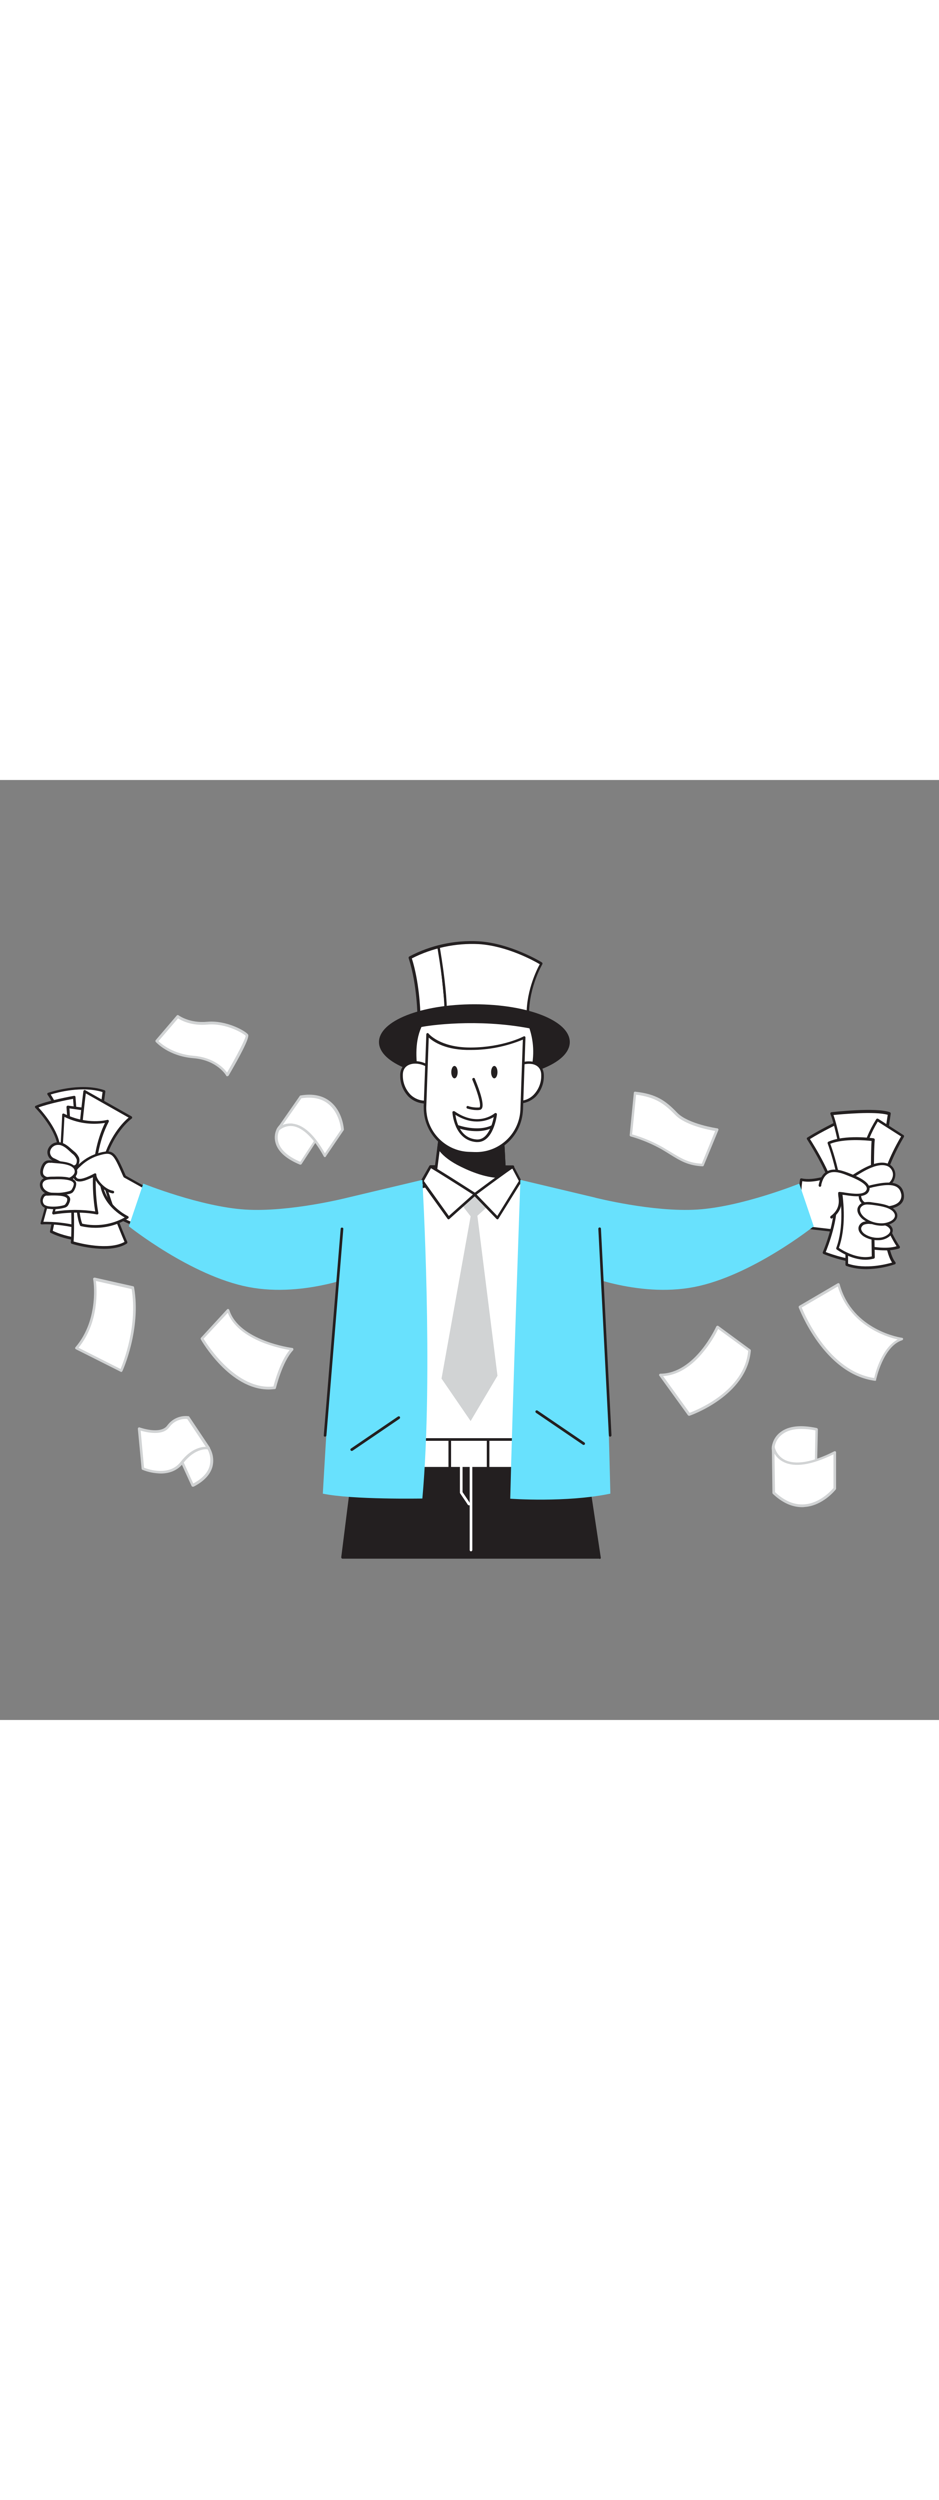 <svg version="1.1" id="Layer_1" xmlns="http://www.w3.org/2000/svg" xmlns:xlink="http://www.w3.org/1999/xlink" x="0px" y="0px" viewBox="0 0 500 500" style="width: 188px;" xml:space="preserve" data-imageid="banker-72" imageName="Banker" class="illustrations_image">
<rect x="0" y="0" width="500" height="500" fill="#808080" stroke="none"/>
<style type="text/css">
	.st0_banker-72{fill:#FFFFFF;}
	.st1_banker-72{fill:#D1D3D4;}
	.st2_banker-72{fill:#231F20;}
	.st3_banker-72{fill:#68E1FD;}
</style>
<g id="Money_banker-72">
	<path class="st0_banker-72" d="M50.3,265.5c0,0,3.7,21.3-9.6,36.7l23.9,12c0,0,10.1-21.7,6.2-44.1L50.3,265.5z"/>
	<path class="st1_banker-72" d="M64.6,314.9c-0.1,0-0.2,0-0.3-0.1l-23.9-12c-0.2-0.1-0.3-0.3-0.4-0.5c0-0.2,0-0.4,0.2-0.6&#10;&#9;&#9;c12.9-15,9.5-36,9.4-36.2c-0.1-0.4,0.2-0.7,0.6-0.8c0.1,0,0.2,0,0.3,0l20.4,4.6c0.3,0.1,0.5,0.3,0.5,0.6&#10;&#9;&#9;c3.9,22.4-6.1,44.3-6.2,44.5c-0.1,0.2-0.2,0.3-0.4,0.4C64.7,314.9,64.6,314.9,64.6,314.9z M41.8,302l22.4,11.3&#10;&#9;&#9;c1.6-3.8,9.1-22.9,5.9-42.5l-19-4.3C51.6,270.8,52.9,288.5,41.8,302z"/>
	<path class="st0_banker-72" d="M446.5,268.3l-20.5,12c0,0,12.9,35,40,38.5c0,0,3.6-18,14.3-21.5C480.3,297.4,453.5,293.9,446.5,268.3z"/>
	<path class="st1_banker-72" d="M466,319.6L466,319.6c-27.3-3.5-40.5-38.6-40.7-39c-0.1-0.3,0-0.7,0.3-0.9l20.5-12c0.2-0.1,0.4-0.1,0.6,0&#10;&#9;&#9;c0.2,0.1,0.4,0.3,0.4,0.5c6.8,24.8,33,28.5,33.2,28.5c0.3,0,0.6,0.3,0.6,0.6c0,0.3-0.2,0.6-0.5,0.7c-10.2,3.3-13.8,20.8-13.9,21&#10;&#9;&#9;C466.6,319.4,466.3,319.6,466,319.6z M426.9,280.6c1.8,4.4,14.5,33.9,38.6,37.5c0.7-3.1,4.1-16,12.5-20.5&#10;&#9;&#9;c-6.6-1.5-25.7-7.7-31.9-28.2L426.9,280.6z"/>
	<path class="st0_banker-72" d="M382.1,290.9c0,0-11.2,25.5-30.4,25.5l15.2,21c0,0,30.2-10.1,32.2-34.1L382.1,290.9z"/>
	<path class="st1_banker-72" d="M366.9,338.2c-0.2,0-0.4-0.1-0.6-0.3l-15.2-21c-0.2-0.2-0.2-0.5-0.1-0.7c0.1-0.2,0.4-0.4,0.6-0.4&#10;&#9;&#9;c18.5,0,29.7-24.9,29.8-25.1c0.1-0.2,0.3-0.3,0.5-0.4c0.2-0.1,0.4,0,0.6,0.1l17,12.5c0.2,0.1,0.3,0.4,0.3,0.6&#10;&#9;&#9;c-2,24.2-32.4,34.6-32.7,34.7C367.1,338.2,367,338.2,366.9,338.2z M353.1,317.1l14.1,19.5c3.8-1.4,29.2-11.6,31.2-32.9l-16-11.7&#10;&#9;&#9;c-2.1,4.3-4.7,8.4-7.8,12.1C368.1,312.2,360.6,316.6,353.1,317.1z"/>
	<path class="st0_banker-72" d="M121.4,282.1l-13.9,15.1c0,0,16.6,29,38.6,26.1c0,0,3.3-14.1,9.3-20.5C155.5,302.8,126.8,299.1,121.4,282.1z"/>
	<path class="st1_banker-72" d="M143,324.2c-20.6,0-35.5-25.6-36.1-26.7c-0.1-0.3-0.1-0.6,0.1-0.8l13.9-15.1c0.2-0.2,0.4-0.3,0.7-0.2&#10;&#9;&#9;c0.2,0.1,0.4,0.2,0.5,0.5c5.2,16.4,33.2,20.2,33.5,20.2c0.3,0,0.5,0.2,0.6,0.5c0.1,0.2,0,0.5-0.1,0.7c-5.8,6.1-9.1,20-9.2,20.2&#10;&#9;&#9;c-0.1,0.3-0.3,0.5-0.6,0.5C145.1,324.1,144.1,324.2,143,324.2z M108.4,297.2c2.2,3.6,17.6,27.5,37.2,25.4&#10;&#9;&#9;c0.6-2.4,3.6-13.3,8.6-19.4c-4.7-0.8-9.4-2.1-13.9-3.8c-9.9-3.9-16.5-9.4-19-16L108.4,297.2z"/>
	<path class="st0_banker-72" d="M148,186.1c0,0-5.9,10.4,12,17.8l10.8-16.6C170.8,187.3,152.3,177.3,148,186.1z"/>
	<path class="st1_banker-72" d="M160,204.6c-0.1,0-0.2,0-0.3,0c-7-2.9-11.3-6.6-12.8-11c-0.9-2.6-0.8-5.4,0.4-7.9c0.8-1.7,2.3-3,4.1-3.5&#10;&#9;&#9;c7.1-2.3,19.1,4.2,19.7,4.5c0.2,0.1,0.3,0.2,0.4,0.4c0,0.2,0,0.4-0.1,0.6l-10.8,16.6C160.5,204.5,160.2,204.6,160,204.6z&#10;&#9;&#9; M155,183.2c-1,0-2,0.1-3,0.4c-1.5,0.4-2.7,1.4-3.3,2.8l0,0c-1,2.1-1.1,4.5-0.3,6.8c1.4,3.9,5.2,7.2,11.5,9.9l10.1-15.4&#10;&#9;&#9;C167.6,186.5,160.6,183.2,155,183.2z M148,186.1L148,186.1z"/>
	<path class="st0_banker-72" d="M182.4,186.1c0,0-1.3-20.9-22.2-17.5L148,186.1c0,0,10.9-11.7,25,13.8L182.4,186.1z"/>
	<path class="st1_banker-72" d="M173,200.6L173,200.6c-0.2,0-0.5-0.1-0.6-0.4c-5.4-9.8-11.2-15.4-16.6-16.1c-2.7-0.3-5.3,0.6-7.3,2.4&#10;&#9;&#9;c-0.2,0.3-0.7,0.3-1,0.1s-0.3-0.7-0.1-1l0,0l12.2-17.5c0.1-0.2,0.3-0.3,0.5-0.3c6.4-1.1,11.7,0,15.7,3.2c6.7,5.3,7.3,14.5,7.3,14.9&#10;&#9;&#9;c0,0.2,0,0.3-0.1,0.4l-9.4,13.8C173.5,200.5,173.2,200.6,173,200.6z M154.6,182.7c0.4,0,0.9,0,1.3,0.1c5.8,0.7,11.6,6,17.1,15.8&#10;&#9;&#9;l8.6-12.6c-0.1-1.4-1.2-9.2-6.8-13.7c-3.6-2.9-8.4-3.9-14.3-3l-10,14.2C151.9,182.9,153.3,182.7,154.6,182.7L154.6,182.7z"/>
	<path class="st0_banker-72" d="M411.7,354.6c0,0,1.2-13.8,23-9.2l-0.4,22.8C434.3,368.2,410.2,365.8,411.7,354.6z"/>
	<path class="st1_banker-72" d="M434.3,368.9L434.3,368.9c-0.7-0.1-16.4-1.8-21.6-8.5c-1.4-1.7-2-3.8-1.7-5.9c0.5-3.1,2.1-5.8,4.7-7.7&#10;&#9;&#9;c4.3-3.2,10.7-3.9,19.2-2.1c0.3,0.1,0.6,0.4,0.6,0.7l-0.5,22.8c0,0.2-0.1,0.4-0.2,0.5C434.6,368.9,434.5,368.9,434.3,368.9z&#10;&#9;&#9; M426.6,345.2c-4.2,0-7.5,0.9-10,2.8c-2.2,1.6-3.7,4-4.1,6.7l0,0c-0.3,1.8,0.2,3.5,1.4,4.9c4.3,5.5,16.7,7.5,19.9,7.9l0.4-21.5&#10;&#9;&#9;C431.6,345.4,429.1,345.2,426.6,345.2z M411.7,354.6L411.7,354.6z"/>
	<path class="st0_banker-72" d="M444.5,377c0,0-14.8,19-32.5,2.2l-0.3-24.6c0,0,2.8,18.3,32.8,3.1L444.5,377z"/>
	<path class="st1_banker-72" d="M427.1,386.8c-5.4,0-10.6-2.4-15.6-7.1c-0.1-0.1-0.2-0.3-0.2-0.5l-0.3-24.6c0-0.4,0.3-0.7,0.6-0.7&#10;&#9;&#9;c0.4,0,0.7,0.2,0.8,0.6c0.7,3.1,2.7,5.7,5.4,7.1c5.6,2.9,14.8,1.4,26.4-4.5c0.2-0.1,0.5-0.1,0.7,0c0.2,0.1,0.3,0.4,0.3,0.6v19.2&#10;&#9;&#9;c0,0.2,0,0.3-0.1,0.4c-0.3,0.4-6.9,8.7-16.6,9.4C428,386.8,427.6,386.8,427.1,386.8z M412.7,378.8c5,4.7,10.3,6.9,15.6,6.5&#10;&#9;&#9;c8.4-0.6,14.5-7.5,15.5-8.7v-17.9c-11.7,5.7-20.7,7.1-26.7,4c-2-1-3.6-2.5-4.7-4.4L412.7,378.8z M444.5,376.9L444.5,376.9z"/>
	<path class="st0_banker-72" d="M381.8,186.1c0,0-15.7-2.3-21.8-8.5s-11.1-9.8-21.9-11l-2.2,22.4c5.8,1.6,11.4,3.9,16.6,6.8&#10;&#9;&#9;c8.3,4.7,12.1,8.4,21.6,8.9L381.8,186.1z"/>
	<path class="st1_banker-72" d="M374.1,205.5L374.1,205.5c-7.7-0.4-11.8-2.9-17.3-6.3c-1.4-0.9-2.9-1.8-4.6-2.8c-5.2-2.9-10.7-5.2-16.4-6.8&#10;&#9;&#9;c-0.3-0.1-0.6-0.4-0.5-0.8l2.2-22.4c0-0.4,0.4-0.7,0.8-0.6c0,0,0,0,0,0c11,1.2,16.1,4.7,22.3,11.2c5.8,6,21.2,8.3,21.4,8.3&#10;&#9;&#9;c0.2,0,0.4,0.2,0.5,0.4c0.1,0.2,0.1,0.4,0,0.6l-7.7,18.6C374.7,205.3,374.4,205.5,374.1,205.5z M336.6,188.5&#10;&#9;&#9;c5.6,1.6,11.1,3.9,16.2,6.8c1.7,1,3.2,1.9,4.7,2.8c5.3,3.2,9.1,5.6,16.2,6l7.1-17.4c-3.5-0.6-15.9-3-21.3-8.6&#10;&#9;&#9;c-5.9-6.1-10.7-9.4-20.8-10.7L336.6,188.5z"/>
	<path class="st0_banker-72" d="M121,156.9c0,0-4.8-8.5-17.9-9.5s-19.6-8.4-19.6-8.4l11.2-13.1c0,0,5.8,4.5,15.8,3.5s20,4.9,21,6.4&#10;&#9;&#9;S121,156.9,121,156.9z"/>
	<path class="st1_banker-72" d="M121,157.6c-0.3,0-0.5-0.1-0.6-0.4c0-0.1-4.8-8.2-17.4-9.2c-13.3-1.1-19.8-8.4-20.1-8.7&#10;&#9;&#9;c-0.2-0.3-0.2-0.7,0-0.9l11.2-13.1c0.2-0.3,0.7-0.4,1-0.1c0,0,0,0,0,0c0.1,0,5.7,4.3,15.3,3.4c10.3-0.9,20.5,5,21.7,6.8&#10;&#9;&#9;c1.1,1.6-5.1,12.8-10.4,21.9C121.5,157.4,121.3,157.6,121,157.6z M84.4,138.9c1.6,1.6,7.9,6.9,18.7,7.8s16.1,6.6,17.8,8.9&#10;&#9;&#9;c5.1-8.7,10-18.2,9.9-19.5c-0.8-1.1-10.3-6.9-20.3-6c-8.5,0.8-14-2.2-15.7-3.3L84.4,138.9z"/>
	<path class="st0_banker-72" d="M111,355.5c0,0,7.4,11.8-8.4,19.7l-12.1-26.5C90.5,348.7,106.5,347.6,111,355.5z"/>
	<path class="st1_banker-72" d="M102.6,375.9c-0.1,0-0.2,0-0.2,0c-0.2-0.1-0.3-0.2-0.4-0.4L89.9,349c-0.2-0.3,0-0.8,0.3-0.9&#10;&#9;&#9;c0.1,0,0.2-0.1,0.3-0.1c0.7,0,16.5-1,21.2,7.2c1.8,3.1,2.3,6.8,1.4,10.2c-1.2,4.2-4.6,7.7-10,10.5&#10;&#9;&#9;C102.9,375.9,102.7,375.9,102.6,375.9z M91.6,349.3l11.3,24.9c4.7-2.5,7.7-5.6,8.7-9.3c0.8-3.1,0.4-6.3-1.2-9.1l0,0&#10;&#9;&#9;C106.8,349.6,95.1,349.3,91.6,349.3L91.6,349.3z"/>
	<path class="st0_banker-72" d="M111,355.5c0,0-7.1-1.6-14.2,7.6S76,366.3,76,366.3l-2-21.1c0,0,11.6,4.2,15.5-1.3s10.5-4.6,10.5-4.6&#10;&#9;&#9;L111,355.5z"/>
	<path class="st1_banker-72" d="M85.6,368.9c-3.4-0.1-6.7-0.7-9.8-2c-0.2-0.1-0.4-0.3-0.4-0.6l-2-21.2c0-0.2,0.1-0.5,0.3-0.6&#10;&#9;&#9;c0.2-0.2,0.4-0.2,0.7-0.1c0.1,0,11.1,4,14.7-1.1c2.6-3.5,6.8-5.4,11.2-4.9c0.2,0,0.4,0.1,0.5,0.3l10.9,16.3c0.2,0.3,0.1,0.8-0.2,1&#10;&#9;&#9;c-0.2,0.1-0.3,0.1-0.5,0.1c-0.3-0.1-6.8-1.3-13.5,7.4C94.2,367.7,89.6,368.9,85.6,368.9z M76.7,365.8c2.2,0.9,13.5,4.7,19.5-3.1&#10;&#9;&#9;c5.4-7,10.8-8,13.4-8l-9.9-14.8c-3.7-0.3-7.3,1.3-9.5,4.3c-3.5,4.9-12.2,2.8-15.3,1.9L76.7,365.8z"/>
</g>
<g id="Character_banker-72">
	<path class="st2_banker-72" d="M319.2,413.5l-11-73l-114.4-10c-0.9,1.1-5.7,37.3-11.4,83.1L319.2,413.5z"/>
	<path class="st2_banker-72" d="M319.2,414.2H182.4c-0.2,0-0.4-0.1-0.5-0.2c-0.1-0.1-0.2-0.4-0.2-0.5c10.2-81.9,11.1-82.9,11.6-83.4&#10;&#9;&#9;c0.1-0.2,0.4-0.3,0.6-0.2l114.4,10c0.3,0,0.6,0.3,0.6,0.6l11,73.1c0.1,0.4-0.2,0.7-0.6,0.8C319.3,414.2,319.2,414.2,319.2,414.2&#10;&#9;&#9;L319.2,414.2z M183.2,412.8h135.2l-10.8-71.7l-113.3-9.9C193.5,333.7,191,350.6,183.2,412.8L183.2,412.8z"/>
	<polygon class="st0_banker-72" points="218.9,217.9 218.9,357.2 288.9,357.2 282.6,215.1 249.7,210.3 &#9;"/>
	<path class="st2_banker-72" d="M288.9,357.9h-70.1c-0.4,0-0.7-0.3-0.7-0.7l0,0V217.9c0-0.3,0.2-0.6,0.5-0.7l30.8-7.6c0.1,0,0.2,0,0.3,0&#10;&#9;&#9;l33,4.9c0.3,0.1,0.6,0.3,0.6,0.7l6.3,142c0,0.2-0.1,0.4-0.2,0.5C289.3,357.8,289.1,357.9,288.9,357.9z M219.6,356.5h68.6L282,215.8&#10;&#9;&#9;l-32.3-4.8l-30.2,7.5V356.5z"/>
	<rect x="212.6" y="350.8" class="st0_banker-72" width="74.2" height="15.3"/>
	<path class="st2_banker-72" d="M286.8,366.8h-74.2c-0.4,0-0.7-0.3-0.7-0.7l0,0v-15.3c0-0.4,0.3-0.7,0.7-0.7c0,0,0,0,0,0h74.2&#10;&#9;&#9;c0.4,0,0.7,0.3,0.7,0.7v0v15.3C287.5,366.5,287.2,366.8,286.8,366.8L286.8,366.8z M213.2,365.4h72.9v-13.9h-72.9L213.2,365.4z"/>
	<rect x="239.5" y="350.8" class="st0_banker-72" width="20.4" height="15.3"/>
	<path class="st2_banker-72" d="M259.9,366.8h-20.4c-0.4,0-0.7-0.3-0.7-0.7l0,0v-15.3c0-0.4,0.3-0.7,0.7-0.7c0,0,0,0,0,0h20.4&#10;&#9;&#9;c0.4,0,0.7,0.3,0.7,0.7v0v15.3C260.6,366.5,260.3,366.8,259.9,366.8L259.9,366.8z M240.2,365.4h19v-13.9h-19L240.2,365.4z"/>
	<polygon class="st1_banker-72" points="245.2,225.1 250.6,232.1 235.1,318.4 250.6,341 264.9,316.9 254.2,231.8 261.6,225.1 252.9,220.4 &#9;"/>
	<path class="st0_banker-72" d="M57.2,205.7l20.4,11.3c0,0-5,15-7.4,18.9l-23.7-10.6L57.2,205.7z"/>
	<path class="st2_banker-72" d="M70.2,236.7c-0.1,0-0.2,0-0.3-0.1L46.3,226c-0.2-0.1-0.3-0.2-0.4-0.4c-0.1-0.2,0-0.4,0-0.6l10.7-19.6&#10;&#9;&#9;c0.1-0.2,0.2-0.3,0.4-0.3c0.2-0.1,0.4,0,0.5,0.1l20.4,11.4c0.3,0.2,0.4,0.5,0.3,0.8c-0.2,0.6-5,15.1-7.4,19.1&#10;&#9;&#9;C70.7,236.6,70.5,236.7,70.2,236.7z M47.5,225.1L70,235.1c2.2-4,5.9-15.1,6.8-17.7l-19.3-10.7L47.5,225.1z"/>
	<path class="st3_banker-72 targetColor" d="M76.3,214.7c0,0,30.5,12.3,54.3,13.8s54.7-6.4,54.7-6.4l8.4,40c0,0-30.8,13.5-61.4,7.6s-63.7-32.3-63.7-32.3&#10;&#9;&#9;L76.3,214.7z" style="fill: rgb(104, 225, 253);"/>
	<path class="st0_banker-72" d="M223.1,126.4c0,0,0-17.4-4.7-31.8c11.2-6,23.8-8.7,36.5-8c17.2,1,33.4,11.1,33.4,11.1s-8.6,14.3-7,30.8&#10;&#9;&#9;C281.2,128.6,246.1,119.6,223.1,126.4z"/>
	<path class="st2_banker-72" d="M281.2,129.3H281c-0.4-0.1-35.2-8.9-57.8-2.2c-0.2,0.1-0.4,0-0.6-0.1c-0.2-0.1-0.3-0.3-0.3-0.6&#10;&#9;&#9;c0-0.2-0.1-17.5-4.7-31.6c-0.1-0.3,0-0.7,0.3-0.9c11.3-6,24.1-8.8,36.9-8.1c17.1,1,33.6,11.1,33.7,11.2c0.3,0.2,0.5,0.6,0.3,0.9&#10;&#9;&#9;c0,0,0,0,0,0.1c-0.1,0.1-8.4,14.3-6.9,30.4C282,128.9,281.7,129.3,281.2,129.3C281.3,129.3,281.2,129.3,281.2,129.3L281.2,129.3z&#10;&#9;&#9; M243.8,123.2c16.5,0,32.7,3.6,36.7,4.5c-1-14.2,5.3-26.8,6.9-29.7c-3-1.8-17.5-9.8-32.5-10.7c-12.3-0.6-24.6,2-35.6,7.6&#10;&#9;&#9;c3.9,12.3,4.5,26.8,4.6,30.5C230.3,123.8,237,123.1,243.8,123.2L243.8,123.2z"/>
	<path class="st2_banker-72" d="M233.6,88.7c-0.1,0,4,21.7,3.8,37.1"/>
	<path class="st2_banker-72" d="M237.4,126.5L237.4,126.5c-0.4,0-0.7-0.3-0.7-0.7c0,0,0,0,0,0c0.1-8.5-1.1-20.5-3.6-35.4&#10;&#9;&#9;c-0.3-2-0.4-2.1,0.3-2.3c0.4-0.1,0.7,0.1,0.8,0.5c0,0,0,0,0,0c0,0.1,0,0.1,0,0.2c0,0.2,0.1,0.7,0.2,1.4c2.5,15,3.7,27.1,3.6,35.7&#10;&#9;&#9;C238.1,126.2,237.8,126.5,237.4,126.5z"/>
	<ellipse class="st2_banker-72" cx="252.6" cy="139.4" rx="50.1" ry="19.4"/>
	<path class="st2_banker-72" d="M252.6,159.4c-28.5,0-50.8-8.8-50.8-20s22.3-20.1,50.8-20.1s50.8,8.8,50.8,20.1S281.1,159.4,252.6,159.4z&#10;&#9;&#9; M252.6,120.7c-27.2,0-49.4,8.4-49.4,18.6s22.2,18.6,49.4,18.6s49.4-8.4,49.4-18.6S279.9,120.7,252.6,120.7z"/>
	<polygon class="st2_banker-72" points="229.2,205.6 273,205.8 272.3,220.6 241.3,220.6 226.3,214.2 &#9;"/>
	<path class="st2_banker-72" d="M272.3,221.3h-30.9c-0.1,0-0.2,0-0.3,0l-15-6.4c-0.3-0.2-0.5-0.5-0.4-0.9l2.9-8.6c0.1-0.3,0.4-0.5,0.7-0.5l0,0&#10;&#9;&#9;l43.8,0.1c0.2,0,0.4,0.1,0.5,0.2c0.1,0.1,0.2,0.3,0.2,0.5l-0.8,14.8C273,221,272.7,221.3,272.3,221.3&#10;&#9;&#9;C272.3,221.3,272.3,221.3,272.3,221.3z M241.5,219.9h30.1l0.7-13.4l-42.6-0.1l-2.6,7.5L241.5,219.9z"/>
	<path class="st0_banker-72" d="M223.9,130.8c-4.8,10.6-2.5,21.6-1.3,32.7c0,0.8,0.3,1.6,0.8,2.3c1.4,1.5,4.3,0.5,6.1,0.5&#10;&#9;&#9;c2.7,0,5.5,0.4,8.2,0.5c4.7,0.2,9.4,0.4,14.1,0.3c6.8-0.1,13.6,0.4,20.3-0.5c2.9-0.4,4.9-0.4,6.7-2.4c1.3-1.4,2.3-3,3-4.8&#10;&#9;&#9;c0.4-1,0.8-2,1-2.9c2.5-8.1,2.3-16.8-0.5-24.8C252.6,125.7,225.5,130.3,223.9,130.8z"/>
	<path class="st2_banker-72" d="M261.9,167.7c-1.4,0-2.8,0-4.1,0c-2,0-4-0.1-5.9,0c-4.1,0.1-8.6,0-14.1-0.3c-1.1,0-2.1-0.1-3.2-0.2&#10;&#9;&#9;c-1.6-0.1-3.4-0.3-5-0.3c-0.4,0-1,0.1-1.6,0.1c-1.7,0.2-3.8,0.5-5.1-0.9c-0.6-0.8-1-1.7-1-2.7c-0.2-1.5-0.4-3-0.5-4.5&#10;&#9;&#9;c-1.2-9.4-2.4-19.2,1.9-28.5c0.1-0.2,0.2-0.3,0.4-0.4c2.1-0.7,29.1-5.1,58.8,0.6c0.2,0,0.4,0.2,0.5,0.4c2.8,8.1,3,17,0.5,25.2&#10;&#9;&#9;c-0.3,1-0.7,2-1.1,3c-0.7,1.8-1.8,3.5-3.1,5c-1.8,2-3.7,2.2-6.1,2.5l-1,0.1C268.8,167.6,265.4,167.8,261.9,167.7z M253.7,166.3h4.2&#10;&#9;&#9;c4.7,0.2,9.5,0,14.2-0.5l1-0.1c2.3-0.3,3.8-0.5,5.3-2.1c1.2-1.4,2.2-2.9,2.8-4.6c0.4-0.9,0.7-1.9,1-2.9c2.4-7.8,2.3-16.2-0.3-24&#10;&#9;&#9;c-27.8-5.3-53.9-1.5-57.5-0.7c-3.9,8.8-2.7,18.3-1.6,27.4c0.2,1.5,0.4,3,0.5,4.5c0,0.7,0.2,1.3,0.6,1.9c0.8,0.9,2.4,0.6,3.9,0.4&#10;&#9;&#9;c0.6-0.1,1.2-0.1,1.7-0.2c1.7,0,3.4,0.1,5.1,0.3c1,0.1,2.1,0.2,3.1,0.2c5.5,0.2,10,0.3,14,0.3L253.7,166.3z"/>
	<path class="st0_banker-72" d="M232.3,158.7c-1.3-9.5-18.9-12.3-18.4-1.2c0,3.9,1.6,7.7,4.3,10.5c2.9,2.8,7.7,4.3,11.7,2.8"/>
	<path class="st2_banker-72" d="M226.5,172.1c-3.3,0-6.5-1.3-8.9-3.6c-2.9-3-4.5-6.9-4.5-11c-0.2-4.5,2.5-7.5,7-7.9c5.4-0.5,12,3.1,12.9,8.9&#10;&#9;&#9;c0.1,0.4-0.2,0.7-0.6,0.8s-0.7-0.2-0.8-0.6c-0.7-5.1-6.6-8.2-11.4-7.8c-1.8,0.2-5.9,1.1-5.7,6.4c0,3.8,1.5,7.4,4.1,10.1&#10;&#9;&#9;c2.9,2.8,7.1,3.9,11,2.7c0.4-0.1,0.8,0.1,0.9,0.4c0,0,0,0,0,0c0.1,0.4-0.1,0.8-0.4,0.9C229,171.9,227.7,172.1,226.5,172.1z"/>
	<path class="st0_banker-72" d="M270.5,158.7c1.3-9.5,18.9-12.3,18.4-1.2c0,3.9-1.6,7.7-4.3,10.5c-2.9,2.8-7.7,4.3-11.7,2.8"/>
	<path class="st2_banker-72" d="M276.2,172.1c-1.2,0-2.4-0.2-3.6-0.6c-0.4-0.1-0.5-0.5-0.4-0.9c0.1-0.4,0.5-0.6,0.9-0.4c0,0,0,0,0,0&#10;&#9;&#9;c3.9,1.2,8.1,0.2,11-2.7c2.6-2.7,4.1-6.3,4.1-10.1c0.2-5.3-3.9-6.3-5.7-6.4c-4.8-0.4-10.6,2.6-11.4,7.8c-0.1,0.4-0.4,0.7-0.8,0.6&#10;&#9;&#9;c-0.4-0.1-0.7-0.4-0.6-0.8c0.8-5.9,7.5-9.4,12.9-8.9c4.5,0.4,7.1,3.4,7,7.9c0,4.1-1.6,8-4.5,11&#10;&#9;&#9;C282.7,170.8,279.6,172.1,276.2,172.1z"/>
	<path class="st0_banker-72" d="M230.9,216.3c0,0,8.1,3.7,22,4.1c13.9,0.4,16.2-2.9,16.2-2.9l-0.3-6.6l-0.8-15.4l-0.7-14.3l-31.8-1l-1.5,11.7&#10;&#9;&#9;l-0.5,3.8L230.9,216.3z"/>
	<path class="st2_banker-72" d="M255.3,221.1c-0.8,0-1.6,0-2.4,0c-13.9-0.4-21.9-4-22.3-4.1c-0.3-0.1-0.4-0.4-0.4-0.7l4.6-36.1&#10;&#9;&#9;c0-0.4,0.4-0.6,0.7-0.6l31.8,1c0.4,0,0.6,0.3,0.7,0.7l1.8,36.3c0,0.2,0,0.3-0.1,0.4C269.5,218.2,267.1,221.1,255.3,221.1z&#10;&#9;&#9; M231.7,215.9c1.9,0.8,9.5,3.5,21.3,3.8c11.4,0.4,14.8-1.9,15.5-2.5l-1.8-35.3l-30.5-0.9L231.7,215.9z"/>
	<path class="st2_banker-72" d="M233.6,195.7c2.3,3.5,6.1,6.3,10.1,8.4c6.7,3.6,16.8,7.6,25.1,6.8l-0.8-15.4c-6.1,0.5-12.2,0.3-18.3-0.4&#10;&#9;&#9;c-5.3-0.6-10.8-1.2-15.7-3.2L233.6,195.7z"/>
	<path class="st2_banker-72" d="M266.5,211.7c-8.6,0-18-4.3-23.1-7c-4.8-2.6-8.3-5.5-10.4-8.7c-0.1-0.1-0.1-0.3-0.1-0.5l0.5-3.8&#10;&#9;&#9;c0-0.2,0.2-0.4,0.3-0.5c0.2-0.1,0.4-0.1,0.6-0.1c4.9,2,10.5,2.6,15.5,3.1c6,0.8,12.1,0.9,18.2,0.5c0.2,0,0.4,0,0.5,0.2&#10;&#9;&#9;c0.1,0.1,0.2,0.3,0.2,0.5l0.8,15.3c0,0.4-0.3,0.7-0.6,0.7C268.1,211.7,267.3,211.7,266.5,211.7z M234.3,195.5&#10;&#9;&#9;c1.9,2.9,5.2,5.6,9.7,8c5.3,2.8,15.4,7.4,24.1,6.8l-0.7-13.9c-5.9,0.4-11.9,0.2-17.7-0.5c-4.8-0.5-10.2-1.1-15-2.9L234.3,195.5z"/>
	<path class="st0_banker-72" d="M279.2,137.1l-1.3,38.3c-0.1,1.6-0.3,3.3-0.7,4.9c-2.8,11.2-13,18.9-24.5,18.5l-2.9-0.1&#10;&#9;&#9;c-13.3-0.4-23.9-11.5-23.5-24.8c0-0.1,0-0.1,0-0.2l1.3-38.2c0,0,6,7.9,23.3,7.7S279.2,137.1,279.2,137.1z"/>
	<path class="st2_banker-72" d="M253.5,199.4h-0.9l-2.8-0.1c-11.1-0.4-20.6-8-23.4-18.7c-0.6-2.3-0.8-4.6-0.8-7l1.4-38.3&#10;&#9;&#9;c0-0.4,0.3-0.7,0.7-0.7c0.2,0,0.4,0.1,0.5,0.3c0.1,0.1,6,7.4,22.2,7.4h0.5c16.8-0.1,27.8-5.8,27.9-5.9c0.2-0.1,0.5-0.1,0.7,0&#10;&#9;&#9;c0.2,0.1,0.3,0.4,0.3,0.6l-1.3,38.3c-0.1,1.7-0.3,3.4-0.7,5C275.1,191.6,265,199.4,253.5,199.4z M228.3,137l-1.3,36.6&#10;&#9;&#9;c-0.1,2.2,0.2,4.5,0.7,6.6c2.7,10.1,11.7,17.3,22.1,17.6l2.8,0.1c13,0.5,23.9-9.5,24.5-22.5c0-0.1,0-0.1,0-0.2l1.3-37.1&#10;&#9;&#9;c-8.7,3.6-18.1,5.5-27.5,5.5C237.6,143.9,230.8,139.3,228.3,137z"/>
	<path class="st0_banker-72" d="M252.2,159.1c0,0,6.6,15.5,3.1,15.8c-2.1,0.2-4.1-0.1-6.1-0.7"/>
	<path class="st2_banker-72" d="M254,175.6c-1.7,0-3.4-0.3-5.1-0.8c-0.4-0.1-0.6-0.5-0.5-0.9s0.5-0.6,0.9-0.5c0,0,0.1,0,0.1,0.1&#10;&#9;&#9;c1.9,0.6,3.8,0.8,5.8,0.7c0.1,0,0.2-0.1,0.2-0.1c1-1.6-1.7-9.5-3.9-14.7c-0.1-0.4,0.1-0.8,0.5-0.9c0.3-0.1,0.7,0,0.8,0.3&#10;&#9;&#9;c0.9,2.2,5.5,13.1,3.8,15.9c-0.3,0.5-0.8,0.8-1.3,0.8C254.9,175.6,254.4,175.6,254,175.6z"/>
	<ellipse class="st2_banker-72" cx="242" cy="155.4" rx="1.7" ry="3.3"/>
	<ellipse class="st2_banker-72" cx="263.2" cy="155.4" rx="1.7" ry="3.3"/>
	<path class="st0_banker-72" d="M273,205.8c-0.6,0-20.3,14.7-20.3,14.7l12.2,12.6l12.2-19.7L273,205.8z"/>
	<path class="st2_banker-72" d="M264.9,233.7c-0.2,0-0.4-0.1-0.5-0.2l-12.2-12.6c-0.1-0.1-0.2-0.3-0.2-0.5c0-0.2,0.1-0.4,0.3-0.5&#10;&#9;&#9;c19.9-14.8,20.4-14.8,20.7-14.8c0.3,0,0.5,0.1,0.6,0.4l4,7.6c0.1,0.2,0.1,0.5,0,0.7l-12.2,19.6&#10;&#9;&#9;C265.4,233.5,265.2,233.7,264.9,233.7L264.9,233.7z M253.8,220.5l11,11.4l11.5-18.6l-3.5-6.6C270.3,208.3,260.6,215.4,253.8,220.5z&#10;&#9;&#9;"/>
	<path class="st0_banker-72" d="M229.2,205.6c0.6,0,23.7,14.8,23.7,14.8L238.9,233l-14.1-19.7L229.2,205.6z"/>
	<path class="st2_banker-72" d="M238.9,233.7L238.9,233.7c-0.3,0-0.5-0.1-0.6-0.3l-14.1-19.6c-0.1-0.2-0.1-0.5,0-0.8l4.4-7.7&#10;&#9;&#9;c0.1-0.2,0.4-0.3,0.6-0.4c0.2,0,0.9,0,24.1,14.9c0.2,0.1,0.3,0.3,0.3,0.5c0,0.2-0.1,0.4-0.2,0.6l-14.1,12.6&#10;&#9;&#9;C239.2,233.6,239.1,233.7,238.9,233.7z M225.7,213.3l13.3,18.6l12.8-11.4c-8.1-5.2-19.7-12.5-22.3-14L225.7,213.3z"/>
	<path class="st2_banker-72" d="M254.3,192.6h-0.7c-11.9-1-12.7-15.7-12.7-15.8c0-0.3,0.1-0.5,0.4-0.6c0.2-0.1,0.5-0.1,0.7,0&#10;&#9;&#9;c12.4,8.6,21,1.4,21.4,1.1c0.2-0.2,0.5-0.2,0.8-0.1c0.3,0.1,0.4,0.4,0.4,0.7C264.6,178.4,262.8,192.6,254.3,192.6z M242.5,178.1&#10;&#9;&#9;c0.5,3.5,2.5,12.4,11.2,13.1c6.1,0.5,8.5-8.3,9.2-11.9C260,181,252.3,184.2,242.5,178.1z"/>
	<path class="st2_banker-72" d="M253.9,186.8c-3.6,0-7.1-0.6-10.5-1.8c-0.4-0.1-0.6-0.5-0.5-0.9c0.1-0.4,0.5-0.6,0.9-0.5c0,0,0.1,0,0.1,0&#10;&#9;&#9;c0.1,0,10.5,3.8,18.1,0c0.3-0.2,0.8,0,0.9,0.3c0.2,0.3,0,0.8-0.3,0.9C259.9,186.2,256.9,186.8,253.9,186.8z"/>
	<path class="st0_banker-72" d="M60.1,201.5c0,0-24.7,14.6-16.4,22.9"/>
	<path class="st2_banker-72" d="M43.8,225.1c-0.2,0-0.4-0.1-0.5-0.2c-1.4-1.3-2.2-3.3-1.9-5.2c1-8.4,17.7-18.3,18.4-18.7&#10;&#9;&#9;c0.3-0.2,0.8-0.1,1,0.2c0,0,0,0,0,0c0.2,0.3,0.1,0.8-0.2,1c0,0,0,0,0,0c-0.2,0.1-16.8,10-17.7,17.7c-0.2,1.5,0.3,3,1.5,4.1&#10;&#9;&#9;c0.3,0.3,0.3,0.7,0,1c0,0,0,0,0,0C44.2,225,44,225.1,43.8,225.1z"/>
	<path class="st0_banker-72" d="M27.3,240.2c0,0,8.3-38.8,7.3-50.4S25.9,167,25.9,167s16.5-5.8,29.5-1.4c0,0-7.8,55.8-3.2,67&#10;&#9;&#9;s5.1,12.5,5.1,12.5S39.5,246.3,27.3,240.2z"/>
	<path class="st2_banker-72" d="M53.3,245.9c-6,0-17.5-0.6-26.3-5c-0.3-0.1-0.4-0.5-0.4-0.8c0.1-0.4,8.2-38.8,7.3-50.3s-8.5-22.3-8.6-22.4&#10;&#9;&#9;c-0.1-0.2-0.2-0.4-0.1-0.6c0.1-0.2,0.2-0.4,0.4-0.4c0.7-0.2,16.9-5.8,30-1.4c0.3,0.1,0.5,0.4,0.5,0.8c-0.1,0.6-7.7,55.7-3.3,66.7&#10;&#9;&#9;s5,12.4,5.1,12.5c0.1,0.2,0.1,0.4,0,0.6c-0.1,0.2-0.3,0.3-0.5,0.3C57.1,245.8,55.6,245.9,53.3,245.9z M28.1,239.8&#10;&#9;&#9;c10.2,4.9,24.3,4.8,28.1,4.6c-0.5-1.3-1.8-4.4-4.7-11.6c-4.4-10.8,2.2-60.5,3.1-66.8c-10.8-3.4-24.1,0.2-27.6,1.3&#10;&#9;&#9;c1.8,2.8,7.5,12.3,8.3,22.4C36.2,200.7,29.1,234.9,28.1,239.8z"/>
	<path class="st0_banker-72" d="M39.5,168.7c0,0-14,2.4-20.2,5.2c0,0,13.1,13.4,12,23.7s-9.2,38.2-9.2,38.2s8.7-0.9,22.7,2.9L39.5,168.7z"/>
	<path class="st2_banker-72" d="M44.9,239.3c-0.1,0-0.1,0-0.2,0c-13.7-3.7-22.4-2.9-22.4-2.9c-0.2,0-0.5-0.1-0.6-0.2c-0.1-0.2-0.2-0.4-0.1-0.6&#10;&#9;&#9;c0.1-0.3,8.1-28,9.1-38.1c1-9.8-11.7-23-11.9-23.1c-0.2-0.2-0.2-0.4-0.2-0.6c0-0.2,0.2-0.4,0.4-0.5c6.3-2.8,19.8-5.2,20.4-5.3&#10;&#9;&#9;c0.2,0,0.4,0,0.5,0.1c0.2,0.1,0.3,0.3,0.3,0.5l5.3,69.9C45.6,239,45.3,239.3,44.9,239.3C44.9,239.4,44.9,239.4,44.9,239.3&#10;&#9;&#9;L44.9,239.3z M24.9,235c6.5,0.1,12.9,1,19.2,2.8l-5.2-68.2c-2.8,0.5-12.8,2.5-18.4,4.6c2.8,3,12.5,14.3,11.5,23.5&#10;&#9;&#9;s-7.5,32.2-8.9,37.3C23.6,235,24.2,235,24.9,235z"/>
	<path class="st0_banker-72" d="M36.2,173.9c0,0,3.7,57,2.3,72.1c0,0,19.1,6,28.7,0c0,0-17.9-40.6-13.9-52.6s5.2-16.4,5.2-16.4L36.2,173.9z"/>
	<path class="st2_banker-72" d="M55.4,249.4c-5.8-0.1-11.6-1-17.2-2.7c-0.3-0.1-0.5-0.4-0.5-0.7c1.4-14.9-2.2-71.4-2.3-72&#10;&#9;&#9;c0-0.2,0.1-0.4,0.2-0.6c0.2-0.1,0.4-0.2,0.6-0.2l22.3,3.1c0.2,0,0.4,0.1,0.5,0.3c0.1,0.2,0.1,0.4,0.1,0.6c0,0-1.3,4.5-5.2,16.4&#10;&#9;&#9;c-3.9,11.6,13.7,51.7,13.9,52.1c0.1,0.3,0,0.7-0.3,0.9C64.2,248.7,59.8,249.4,55.4,249.4z M39.2,245.5c3.1,0.9,18.6,4.9,27.1,0.2&#10;&#9;&#9;c-2.2-5.2-17.5-41-13.7-52.5c3-9.1,4.5-13.8,5-15.6l-20.6-2.9C37.4,181.8,40.3,230.8,39.2,245.5z"/>
	<path class="st0_banker-72" d="M45.1,165.6c0,0-7.7,58.2-1.9,71c8.4,2,17.3,0.6,24.6-4c0,0-18-8-13.4-26.9s15.2-26.2,15.2-26.2L45.1,165.6z"/>
	<path class="st2_banker-72" d="M50.8,238.2c-2.6,0-5.2-0.3-7.8-0.9c-0.2-0.1-0.4-0.2-0.4-0.4c-5.8-12.8,1.5-69,1.8-71.4&#10;&#9;&#9;c0.1-0.4,0.4-0.6,0.8-0.6c0.1,0,0.1,0,0.2,0.1L70,178.9c0.3,0.2,0.5,0.6,0.3,1c-0.1,0.1-0.1,0.2-0.2,0.2c-0.1,0.1-10.5,7.5-15,25.8&#10;&#9;&#9;C50.8,224,68,231.9,68.1,232c0.2,0.1,0.4,0.3,0.4,0.6c0,0.3-0.1,0.5-0.3,0.6C63,236.5,57,238.2,50.8,238.2z M43.8,236&#10;&#9;&#9;c7.7,1.7,15.8,0.5,22.6-3.3c-4-2.2-16.6-10.7-12.6-27.1c3.9-16,12-23.8,14.7-26l-22.8-12.9C44.7,174.5,38.8,223.9,43.8,236&#10;&#9;&#9;L43.8,236z"/>
	<path class="st0_banker-72" d="M33.7,178.1c0,0-1.5,40-5.3,52.3c0,0,12.1-2.2,23.3,0c0,0-5.8-27.4,5.6-49C57.2,181.4,46.4,184.5,33.7,178.1z"/>
	<path class="st2_banker-72" d="M51.7,231.1h-0.1c-10.9-2.2-22.9,0-23,0c-0.4,0.1-0.7-0.2-0.8-0.6c0-0.1,0-0.2,0-0.3&#10;&#9;&#9;c3.7-12.1,5.3-51.8,5.3-52.1c0-0.2,0.1-0.5,0.3-0.6c0.2-0.1,0.5-0.1,0.7,0c12.4,6.2,23,3.3,23,3.3c0.3-0.1,0.6,0,0.7,0.2&#10;&#9;&#9;c0.2,0.2,0.2,0.5,0.1,0.8c-11.1,21.1-5.6,48.3-5.5,48.5c0,0.2,0,0.5-0.2,0.6C52.1,231.1,51.9,231.1,51.7,231.1z M34.3,179.2&#10;&#9;&#9;c-0.3,6.4-1.8,38.2-5,50.3c7.1-1.1,14.3-1.1,21.4,0c-0.9-5.1-4.1-28.1,5.2-47.1C48.6,183.6,41,182.5,34.3,179.2z"/>
	<path class="st0_banker-72" d="M60.1,219.2c-4.8-0.8-9.5-6.6-9.4-9.3c-1.8,1-3.8,1.9-5.8,2.5c-1.4,0.5-3,0.8-4.2-0.1c-1.1-0.9-1.5-2.4-1-3.7&#10;&#9;&#9;c0.5-1.3,1.3-2.4,2.4-3.3c2.7-2.7,6.1-4.8,9.8-6c8.4-2.5,8.9-1.4,14.4,11.3"/>
	<path class="st2_banker-72" d="M60.1,219.9H60c-4.6-0.8-9-5.7-9.9-8.9c-1.6,0.8-3.3,1.5-5,2.1c-1.4,0.4-3.4,0.9-4.9-0.1&#10;&#9;&#9;c-1.3-1.1-1.8-2.9-1.2-4.5c0.5-1.4,1.4-2.7,2.5-3.6c2.8-2.8,6.3-5,10.1-6.2c9-2.7,9.7-1.1,15.2,11.4l0.1,0.2c0.2,0.4,0,0.8-0.4,0.9&#10;&#9;&#9;s-0.8,0-0.9-0.4l0,0l-0.1-0.2c-5.5-12.5-5.7-13-13.5-10.7c-3.6,1.2-6.8,3.2-9.5,5.9c-1,0.8-1.7,1.8-2.2,3c-0.4,1.1-0.1,2.2,0.7,3&#10;&#9;&#9;c0.8,0.5,1.9,0.5,3.6,0c2-0.6,3.8-1.5,5.7-2.5c0.2-0.1,0.5-0.1,0.7,0c0.2,0.1,0.3,0.4,0.3,0.6c-0.1,2.5,4.5,7.9,8.9,8.6&#10;&#9;&#9;c0.4,0.1,0.6,0.4,0.6,0.8C60.7,219.6,60.5,219.9,60.1,219.9L60.1,219.9z"/>
	<path class="st0_banker-72" d="M41.2,201.2c0.1,0.3,0.2,0.7,0.2,1c0.2,7.5-9.9,1-12.6-0.1c-5-2.1-3.2-8.4,2-8.6c2.5-0.1,4.7,1.7,6.6,3.4&#10;&#9;&#9;l1.4,1.2C39.9,198.8,40.7,199.9,41.2,201.2z"/>
	<path class="st2_banker-72" d="M38.5,206.4c-2.6,0-5.9-1.7-8.3-2.9c-0.7-0.4-1.2-0.6-1.6-0.8c-2.3-0.8-3.7-3.1-3.3-5.5&#10;&#9;&#9;c0.6-2.6,2.9-4.5,5.6-4.5c2.7-0.1,5,1.7,7.1,3.6l1.4,1.2c1.2,0.9,2.1,2.1,2.7,3.4l0,0c0.1,0.4,0.2,0.8,0.2,1.2&#10;&#9;&#9;c0,1.8-0.5,3.1-1.5,3.8C40,206.3,39.3,206.5,38.5,206.4z M31.1,194.1h-0.2c-2,0-3.8,1.4-4.2,3.4c-0.3,1.7,0.8,3.4,2.5,3.9&#10;&#9;&#9;c0.4,0.2,1,0.5,1.8,0.9c2.5,1.3,7.1,3.6,9,2.5c0.6-0.4,0.9-1.2,0.9-2.5c0-0.3-0.1-0.6-0.2-0.8c-0.5-1.1-1.3-2.1-2.3-2.8l-1.3-1.2&#10;&#9;&#9;C35.2,195.7,33.2,194.1,31.1,194.1z"/>
	<path class="st0_banker-72" d="M27.5,203c-0.7-0.1-1.4-0.1-2.1,0c-1.5,0.4-2.4,2-2.9,3.5c-0.4,1.3-0.6,2.9,0.2,4c0.7,0.8,1.7,1.3,2.8,1.5&#10;&#9;&#9;c3.2,0.8,6.5,1.1,9.8,0.7c3.5-0.3,7.4-4.1,3.8-7.2C36.5,203.4,30.6,203.4,27.5,203z"/>
	<path class="st2_banker-72" d="M32.6,213.6c-2.4,0-4.8-0.3-7.2-0.9c-1.2-0.2-2.3-0.8-3.2-1.7c-0.9-1.1-1-2.7-0.4-4.7c0.7-2.2,1.8-3.6,3.4-3.9&#10;&#9;&#9;c0.8-0.1,1.6-0.1,2.3,0l0,0c0.6,0.1,1.3,0.1,2.1,0.2c3.4,0.3,7.6,0.6,9.9,2.6c1.4,1,1.9,2.7,1.5,4.3c-0.7,2-3.1,3.8-5.7,4.1&#10;&#9;&#9;C34.4,213.6,33.5,213.6,32.6,213.6z M26.3,203.6c-0.2,0-0.5,0-0.7,0.1c-1.3,0.3-2,1.8-2.4,3c-0.5,1.5-0.4,2.7,0.1,3.4&#10;&#9;&#9;c0.6,0.7,1.5,1.1,2.4,1.2c3.1,0.8,6.3,1,9.5,0.7c2-0.2,4-1.6,4.5-3.1c0.3-1.1-0.2-2.3-1.1-2.9c-1.9-1.6-6.1-2-9.1-2.2&#10;&#9;&#9;c-0.8-0.1-1.5-0.1-2.1-0.2l0,0C27,203.7,26.6,203.6,26.3,203.6z"/>
	<path class="st0_banker-72" d="M27.7,211.7c-2.7,0-6.2,0.6-5.8,4.2c0.3,2.4,3,4.1,5.2,4.3c3.2,0.3,6.3,0.1,9.4-0.7c0.6-0.1,1.2-0.4,1.7-0.8&#10;&#9;&#9;c0.4-0.4,0.7-0.9,0.9-1.4c0.4-0.8,0.7-1.6,0.7-2.5C39.9,211.1,30.3,211.7,27.7,211.7z"/>
	<path class="st2_banker-72" d="M30,221.1c-1,0-2-0.1-2.9-0.2c-2.6-0.3-5.5-2.2-5.8-4.9c-0.2-1.2,0.1-2.3,0.8-3.2c1-1.2,2.9-1.8,5.6-1.8l0,0h1&#10;&#9;&#9;c3.1-0.1,8.8-0.2,11,1.9c0.6,0.5,0.9,1.2,0.9,2c-0.1,1-0.3,1.9-0.8,2.8c-0.2,0.6-0.6,1.1-1,1.6c-0.6,0.5-1.3,0.8-2,0.9&#10;&#9;&#9;C34.6,220.8,32.3,221.1,30,221.1z M27.7,212.4c-2.3,0-3.8,0.4-4.5,1.3c-0.5,0.6-0.7,1.4-0.5,2.1c0.3,2,2.6,3.5,4.6,3.7&#10;&#9;&#9;c3.1,0.3,6.2,0.1,9.2-0.7c0.5-0.1,1-0.3,1.4-0.6c0.3-0.3,0.5-0.7,0.7-1.1c0.4-0.7,0.6-1.4,0.7-2.2c0-0.4-0.2-0.7-0.5-1&#10;&#9;&#9;c-1.7-1.7-7.5-1.6-10-1.5L27.7,212.4L27.7,212.4z M27.7,211.7L27.7,211.7z"/>
	<path class="st0_banker-72" d="M26.6,220.4c-1.8,0-3.1-0.3-4,1.6c-0.8,1.4-0.6,3.3,0.6,4.4c0.8,0.6,1.8,1,2.9,1c2.6,0.3,5.3,0.1,7.8-0.5&#10;&#9;&#9;c0.5-0.1,1-0.3,1.4-0.6c0.3-0.3,0.6-0.7,0.7-1.1c0.3-0.6,0.5-1.3,0.6-2C36.6,220,28.7,220.4,26.6,220.4z"/>
	<path class="st2_banker-72" d="M28.6,228.3c-0.9,0-1.7-0.1-2.6-0.2c-1.2,0-2.3-0.5-3.2-1.2c-1.4-1.4-1.7-3.5-0.8-5.3c1-2.1,2.5-2,4-2h1.4&#10;&#9;&#9;c2.6,0,7.4-0.1,9.2,1.7c0.5,0.5,0.8,1.1,0.8,1.8c-0.1,0.8-0.3,1.6-0.7,2.3c-0.2,0.5-0.5,1-0.9,1.4c-0.5,0.4-1.1,0.7-1.7,0.8&#10;&#9;&#9;C32.3,228.1,30.4,228.3,28.6,228.3z M25.3,221.1c-0.9-0.2-1.8,0.3-2.1,1.2c-0.7,1.2-0.5,2.6,0.4,3.6c0.7,0.5,1.6,0.8,2.5,0.9&#10;&#9;&#9;c2.5,0.3,5.1,0.1,7.5-0.5c0.4-0.1,0.8-0.2,1.1-0.5c0.2-0.3,0.4-0.6,0.6-0.9c0.3-0.5,0.5-1.1,0.5-1.8c0-0.3-0.1-0.6-0.3-0.8&#10;&#9;&#9;c-1.4-1.4-6.1-1.3-8.1-1.3L25.3,221.1L25.3,221.1z"/>
	<path class="st0_banker-72" d="M442.8,210.3c0,0-9.2,3.9-16.2,2.3c0,0-3.1,17.6,4.4,25.6l26.8,3.1L442.8,210.3z"/>
	<path class="st2_banker-72" d="M457.8,242L457.8,242l-26.8-3.1c-0.2,0-0.3-0.1-0.4-0.2c-7.7-8.2-4.7-25.5-4.6-26.2c0-0.2,0.1-0.4,0.3-0.5&#10;&#9;&#9;c0.2-0.1,0.4-0.1,0.5-0.1c6.6,1.5,15.7-2.2,15.8-2.3c0.3-0.1,0.7,0,0.9,0.3l15,31c0.1,0.2,0.1,0.5-0.1,0.7&#10;&#9;&#9;C458.3,241.9,458.1,242,457.8,242z M431.4,237.6l25.2,2.9l-14.2-29.3c-2.1,0.8-9.3,3.3-15.2,2.2&#10;&#9;&#9;C426.7,216.7,425.2,230.7,431.4,237.6L431.4,237.6z"/>
	<path class="st0_banker-72" d="M450.9,179.8c0,0-13.5,6.4-20.6,11c0,0,13.1,19.8,14.5,31.9s-6,28.8-6,28.8s15,6.2,23.6,4.1L450.9,179.8z"/>
	<path class="st2_banker-72" d="M458.2,256.7c-8.5,0-19.2-4.3-19.7-4.6c-0.4-0.2-0.5-0.6-0.4-0.9c0,0,0,0,0,0c0.1-0.2,7.2-16.7,5.9-28.5&#10;&#9;&#9;s-14.2-31.4-14.3-31.6c-0.1-0.2-0.1-0.3-0.1-0.5c0-0.2,0.2-0.3,0.3-0.4c7.1-4.6,20.6-11,20.7-11c0.2-0.1,0.4-0.1,0.6,0&#10;&#9;&#9;c0.2,0.1,0.3,0.3,0.4,0.5l11.4,75.7c0.1,0.4-0.2,0.7-0.5,0.8C461.1,256.5,459.7,256.7,458.2,256.7z M439.7,251.1&#10;&#9;&#9;c2.9,1.1,14.6,5.3,21.9,3.9l-11.2-74.1c-3,1.4-13.1,6.3-19.1,10.1c2.2,3.4,12.9,20.5,14.2,31.6C446.6,233.5,441,247.8,439.7,251.1&#10;&#9;&#9;L439.7,251.1z"/>
	<path class="st0_banker-72" d="M448.6,201c0,0-3.3-17.5-5.8-23.5c0,0,23.3-2.7,30.6,0c0,0-5.1,31-4.2,43s2.3,31.2,6.9,36.6&#10;&#9;&#9;c0,0-13.6,4.8-25.2,0.8C450.9,257.8,450.8,211.8,448.6,201z"/>
	<path class="st2_banker-72" d="M461.4,260.2c-3.6,0-7.3-0.5-10.7-1.7c-0.3-0.1-0.5-0.4-0.5-0.7c0-0.5-0.1-46.1-2.3-56.7l0,0&#10;&#9;&#9;c0-0.2-3.3-17.5-5.7-23.4c-0.2-0.3,0-0.8,0.3-0.9c0.1,0,0.2-0.1,0.3-0.1c1-0.1,23.6-2.7,31,0c0.3,0.1,0.5,0.4,0.5,0.8&#10;&#9;&#9;c0,0.3-5,31.1-4.2,42.8l0,0.7c0.9,11.4,2.3,30.4,6.7,35.5c0.2,0.3,0.2,0.7-0.1,1c-0.1,0.1-0.1,0.1-0.2,0.1&#10;&#9;&#9;C471.5,259.3,466.5,260.1,461.4,260.2z M451.6,257.3c9.4,3.1,20.2,0.3,23.4-0.6c-4.2-6.3-5.5-23.8-6.4-35.5v-0.6&#10;&#9;&#9;c-0.8-11.1,3.4-38.1,4.1-42.5c-6.8-2-24.6-0.3-28.9,0.1c2.4,6.6,5.3,22,5.5,22.8C451.4,211.1,451.6,252.1,451.6,257.3L451.6,257.3z&#10;&#9;&#9;"/>
	<path class="st0_banker-72" d="M467.2,180.8c-3.8,6-6.5,12.5-8,19.5c-2.7,11.9,2.1,48.2,2.1,48.2s11,2.5,17.2,0c0,0-9.9-14.1-9.2-27.9&#10;&#9;&#9;s11.4-31,11.4-31L467.2,180.8z"/>
	<path class="st2_banker-72" d="M471.2,250.2c-3.4,0-6.8-0.4-10.1-1.1c-0.3-0.1-0.5-0.3-0.5-0.6c-0.2-1.5-4.8-36.5-2.1-48.4&#10;&#9;&#9;c1.5-7,4.3-13.7,8.1-19.7c0.2-0.3,0.6-0.4,1-0.2l13.5,8.7c0.3,0.2,0.4,0.6,0.2,1c0,0,0,0,0,0c-0.1,0.2-10.6,17.2-11.3,30.7&#10;&#9;&#9;s9,27.4,9.1,27.5c0.2,0.3,0.1,0.8-0.2,1c0,0-0.1,0.1-0.1,0.1C476.3,249.9,473.8,250.3,471.2,250.2z M461.9,247.8&#10;&#9;&#9;c2,0.4,10.2,1.9,15.5,0.2c-2-3.1-9.4-15.3-8.8-27.6c0.6-12.6,9.3-27.6,11.2-30.8l-12.4-7.9c-3.5,5.8-6.1,12.1-7.5,18.6&#10;&#9;&#9;C457.4,211.3,461.4,243.4,461.9,247.8z"/>
	<path class="st0_banker-72" d="M441.3,193.1c0,0,12.9,33.5,4.6,56.1c0,0,9.8,7.3,19.1,4.8c0,0-1-54.1,0-62.6&#10;&#9;&#9;C465,191.4,449.9,189.3,441.3,193.1z"/>
	<path class="st2_banker-72" d="M460.9,255.2c-7.9,0-15-5.2-15.4-5.5c-0.2-0.2-0.3-0.5-0.2-0.8c8.1-22-4.5-55.2-4.6-55.6&#10;&#9;&#9;c-0.1-0.3,0-0.7,0.4-0.9c8.8-3.9,23.5-1.9,24.1-1.8c0.4,0.1,0.6,0.4,0.6,0.8c-1,8.3,0,62,0,62.5c0,0.3-0.2,0.6-0.5,0.7&#10;&#9;&#9;C463.7,255,462.3,255.2,460.9,255.2z M446.7,248.9c1.9,1.3,9.9,6.3,17.5,4.5c-0.1-5.9-0.9-51.7-0.1-61.4c-2.9-0.3-14.6-1.4-22,1.5&#10;&#9;&#9;C443.9,198.2,454,228.1,446.7,248.9L446.7,248.9z"/>
	<path class="st0_banker-72" d="M454,210.9c-1.4,0.9-3,2-3.1,3.7c-0.1,1.9,1.6,3.4,3.4,4c2.3,0.6,4.8,0.7,7.1,0.2c2.1-0.3,4.2-0.7,6.3-1.3&#10;&#9;&#9;c3.2-0.9,7-2.3,8.1-5.8c0.9-2.6-0.2-5.4-2.6-6.8C467.6,202,458.7,208,454,210.9z"/>
	<path class="st2_banker-72" d="M458,219.8c-1.3,0-2.6-0.2-3.9-0.6c-2-0.7-4.1-2.4-3.9-4.7c0.2-2,1.9-3.3,3.4-4.2l0,0l1-0.6&#10;&#9;&#9;c4.9-3.1,13.2-8.2,18.9-5.3c2.7,1.5,3.9,4.7,2.9,7.6c-1.2,4-5.5,5.5-8.5,6.3c-2.1,0.6-4.2,1-6.4,1.3&#10;&#9;&#9;C460.4,219.7,459.2,219.8,458,219.8z M454.4,211.4c-1.3,0.8-2.7,1.8-2.8,3.2s1.4,2.8,3,3.3c2.2,0.6,4.6,0.7,6.8,0.2&#10;&#9;&#9;c2.1-0.3,4.2-0.7,6.2-1.2c3-0.8,6.6-2.1,7.6-5.4c0.8-2.3-0.2-4.7-2.2-5.9c-5-2.6-12.9,2.3-17.5,5.2L454.4,211.4z"/>
	<path class="st0_banker-72" d="M463.9,216.1c-2.2,0.5-4.8,1.2-5.8,3.3c-0.7,1.9-0.2,4,1.3,5.3c1.5,1.3,3.2,2.1,5.2,2.4&#10;&#9;&#9;c5.4,1.2,18,1.1,15.8-7.7C478.7,212.5,468.7,215.1,463.9,216.1z"/>
	<path class="st2_banker-72" d="M470,228.4c-1.8,0-3.7-0.2-5.5-0.5c-2.1-0.3-4-1.2-5.5-2.6c-1.7-1.5-2.2-4-1.4-6.1c1.1-2.3,3.6-3.1,6.2-3.7&#10;&#9;&#9;l0,0l0.8-0.2c5.1-1.1,14.7-3.2,16.5,4c0.6,2.5,0.2,4.6-1.3,6.1C477.7,227.6,473.6,228.4,470,228.4z M464.1,216.8&#10;&#9;&#9;c-2.1,0.4-4.4,1.1-5.3,2.9c-0.6,1.6-0.1,3.4,1.1,4.5c1.4,1.2,3,2,4.8,2.2c4.2,0.9,11.3,0.9,14-2c1.2-1.3,1.6-3.2,1-4.8&#10;&#9;&#9;c-1.4-5.5-8.4-4.4-14.9-3L464.1,216.8z"/>
	<path class="st0_banker-72" d="M463.6,235.4c-1.1-0.1-2.3,0-3.3,0.3c-1.1,0.3-2,1.2-2.3,2.2c-0.4,1.7,0.9,3.3,2.3,4.2&#10;&#9;&#9;c2.6,1.7,5.8,2.3,8.9,1.9c2.6-0.4,7.4-2.9,5-6.1C472.1,235.2,466.6,235.5,463.6,235.4z"/>
	<path class="st2_banker-72" d="M467.2,244.8c-2.6,0-5.2-0.7-7.4-2.1c-1.6-1.1-3.1-2.9-2.6-5c0.4-1.3,1.4-2.3,2.7-2.7c1.2-0.3,2.4-0.4,3.6-0.3&#10;&#9;&#9;h1.2c3.1,0.1,7.9,0.1,9.9,2.8c0.8,0.9,1,2.2,0.5,3.4c-0.9,2.2-4.1,3.6-6,3.8C468.5,244.8,467.9,244.8,467.2,244.8z M462.7,236.1&#10;&#9;&#9;c-0.8,0-1.5,0.1-2.2,0.3c-0.9,0.2-1.6,0.9-1.9,1.8c-0.3,1.3,0.9,2.7,2,3.4c2.5,1.6,5.5,2.2,8.4,1.8c1.6-0.2,4.3-1.4,4.9-3&#10;&#9;&#9;c0.3-0.7,0.1-1.5-0.4-2c-1.6-2.1-5.9-2.2-8.8-2.2c-0.4,0-0.8,0-1.2,0L462.7,236.1z"/>
	<path class="st0_banker-72" d="M464.5,225.4c-1.3-0.3-2.7-0.3-4-0.1c-1.4,0.2-2.5,1.1-3.1,2.3c-0.8,1.9,0.6,4,2.1,5.3&#10;&#9;&#9;c2.9,2.4,6.5,3.6,10.2,3.6c3.1,0,9.2-2.3,6.9-6.4C474.6,226.5,468,226,464.5,225.4z"/>
	<path class="st2_banker-72" d="M469.7,237.1c-3.9,0-7.6-1.3-10.6-3.7c-1.7-1.5-3.2-3.9-2.3-6.1c0.7-1.5,2-2.5,3.6-2.7&#10;&#9;&#9;c1.4-0.2,2.9-0.2,4.2,0.1l0,0l1.4,0.2c3.7,0.5,9.3,1.4,11.2,4.8c0.8,1.2,0.8,2.7,0.1,3.9C476,236,472,237.1,469.7,237.1&#10;&#9;&#9;L469.7,237.1z M461.9,225.8c-0.4,0-0.8,0-1.2,0.1c-1.1,0.2-2.1,0.9-2.6,1.9c-0.6,1.6,0.6,3.4,1.9,4.6c2.7,2.3,6.2,3.5,9.8,3.4&#10;&#9;&#9;c2,0,5.4-1,6.4-2.9c0.5-0.8,0.4-1.8-0.1-2.6c-1.6-2.8-6.8-3.6-10.2-4.1l-1.4-0.2l0,0C463.6,225.9,462.7,225.8,461.9,225.8&#10;&#9;&#9;L461.9,225.8z"/>
	<path class="st0_banker-72" d="M436.6,215.6c0.1-0.7,0.3-1.3,0.5-2c2.5-7.5,8.4-6.4,14.1-4.2c2.5,1,12.2,4.6,11,8.5&#10;&#9;&#9;c-1.5,4.8-11.8,1.9-15.2,1.8c-0.2,1.9,2.4,7.9-4.3,12.8"/>
	<path class="st2_banker-72" d="M442.8,233.3c-0.2,0-0.4-0.1-0.6-0.3c-0.2-0.3-0.2-0.7,0.1-1c0,0,0,0,0,0c5-3.7,4.5-8,4.1-10.6&#10;&#9;&#9;c-0.1-0.6-0.1-1.1-0.1-1.7c0-0.4,0.3-0.6,0.7-0.6c1,0.1,2.1,0.2,3.1,0.4c4.1,0.6,10.4,1.5,11.4-1.7c0.6-2.1-2.8-4.6-10.1-7.4&#10;&#9;&#9;l-0.5-0.2c-2.7-1.1-6.6-2.4-9.5-1.1c-1.7,0.8-2.9,2.3-3.7,4.8c-0.2,0.6-0.4,1.2-0.4,1.9c-0.1,0.4-0.4,0.6-0.8,0.6&#10;&#9;&#9;c-0.4-0.1-0.6-0.4-0.6-0.8c0.1-0.7,0.3-1.4,0.5-2.1c0.9-2.8,2.4-4.7,4.5-5.6c3.3-1.5,7.4-0.2,10.6,1l0.5,0.2&#10;&#9;&#9;c3.7,1.4,12.2,4.8,10.9,9.1s-8.3,3.3-12.9,2.6c-0.9-0.1-1.6-0.2-2.2-0.3c0,0.2,0,0.4,0.1,0.7c0.4,2.7,1,7.7-4.7,11.9&#10;&#9;&#9;C443.1,233.2,443,233.3,442.8,233.3z"/>
	<path class="st3_banker-72 targetColor" d="M224.9,212.7c0,0,6,102.9,0,169.5c0,0-37.4,0.7-53-2.6c0,0,8.5-153.2,13.4-157.5L224.9,212.7z" style="fill: rgb(104, 225, 253);"/>
	<path class="st3_banker-72 targetColor" d="M425.6,214.7c0,0-30.5,12.3-54.3,13.8s-54.7-6.4-54.7-6.4l-8.4,40c0,0,30.8,13.5,61.4,7.6s63.7-32.3,63.7-32.3&#10;&#9;&#9;L425.6,214.7z" style="fill: rgb(104, 225, 253);"/>
	<path class="st3_banker-72 targetColor" d="M277.1,212.7c0,0-4.2,118.4-5.4,169.6c0,0,29.8,2.2,53.3-2.7c0,0-3.4-153.2-8.3-157.5L277.1,212.7z" style="fill: rgb(104, 225, 253);"/>
	<path class="st2_banker-72" d="M324.9,349.3c-0.4,0-0.7-0.3-0.7-0.7l-5.6-109.9c0-0.4,0.3-0.7,0.7-0.7c0.4,0,0.7,0.3,0.7,0.7l0,0l5.6,109.9&#10;&#9;&#9;C325.6,348.9,325.3,349.3,324.9,349.3L324.9,349.3z"/>
	<path class="st2_banker-72" d="M173.1,349.3L173.1,349.3c-0.5,0-0.8-0.4-0.7-0.7c0,0,0,0,0,0l9-109.9c0-0.4,0.4-0.7,0.8-0.6&#10;&#9;&#9;c0.4,0,0.7,0.4,0.6,0.8l-9,109.9C173.7,349,173.4,349.3,173.1,349.3z"/>
	<path class="st2_banker-72" d="M187.3,356.9c-0.2,0-0.4-0.1-0.6-0.3c-0.2-0.3-0.2-0.8,0.2-1c0,0,0,0,0,0l25-17c0.3-0.2,0.7-0.2,1,0.1&#10;&#9;&#9;c0.2,0.3,0.2,0.7-0.1,1c0,0-0.1,0-0.1,0.1l-25,17C187.5,356.8,187.4,356.9,187.3,356.9z"/>
	<path class="st2_banker-72" d="M310.8,353.7c-0.1,0-0.3,0-0.4-0.1l-25-17c-0.3-0.2-0.4-0.7-0.2-1s0.7-0.4,1-0.2l0,0l25,17&#10;&#9;&#9;c0.3,0.2,0.4,0.7,0.2,1C311.2,353.6,311,353.7,310.8,353.7z"/>
	<path class="st0_banker-72" d="M249.7,385.8c-0.2,0-0.5-0.1-0.6-0.3c-0.6-1-4.1-6-4.1-6.1c-0.1-0.1-0.1-0.3-0.1-0.4v-21.8&#10;&#9;&#9;c0-0.4,0.3-0.7,0.7-0.7c0.4,0,0.7,0.3,0.7,0.7v21.6c0.6,0.9,3.5,5.1,4,6c0.2,0.3,0.1,0.8-0.2,1&#10;&#9;&#9;C249.9,385.8,249.8,385.9,249.7,385.8L249.7,385.8z"/>
	<path class="st0_banker-72" d="M250.8,410.3c-0.4,0-0.7-0.3-0.7-0.7l0,0v-52.4c0-0.4,0.3-0.7,0.7-0.7c0.4,0,0.7,0.3,0.7,0.7v52.4&#10;&#9;&#9;C251.5,409.9,251.2,410.3,250.8,410.3C250.8,410.3,250.8,410.3,250.8,410.3z"/>
</g>
</svg>